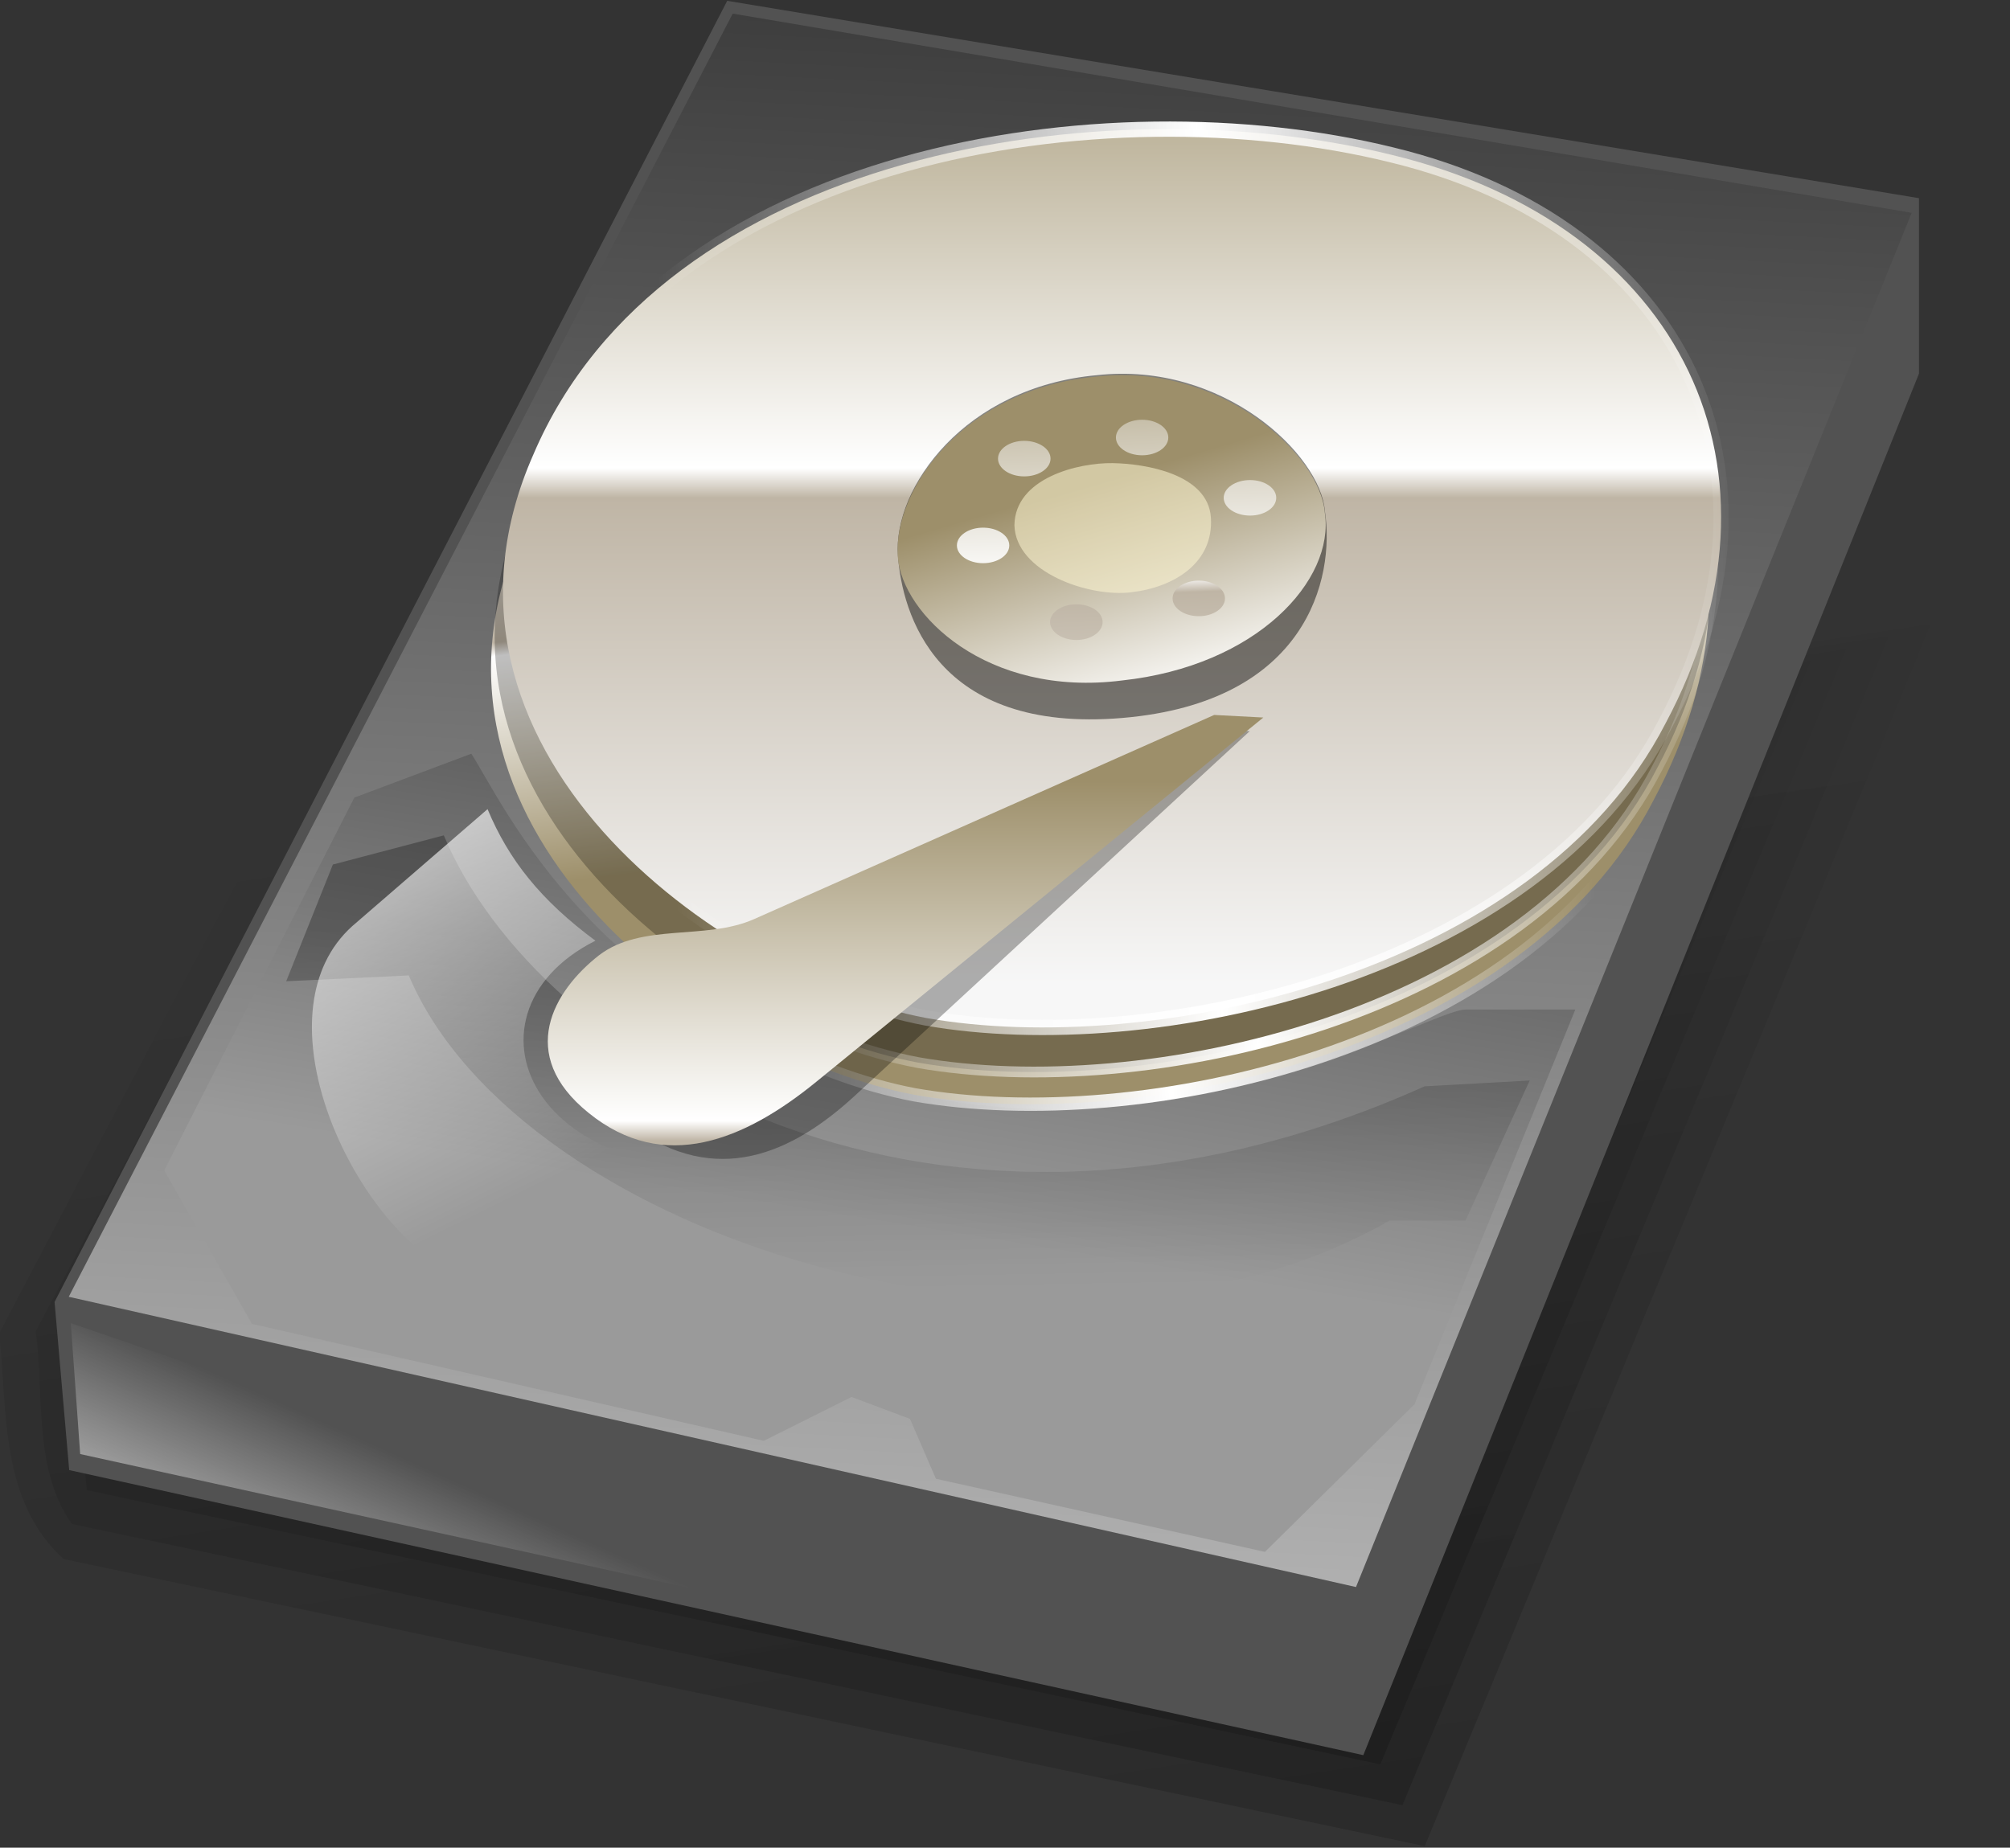 <?xml version="1.0" encoding="UTF-8" standalone="no"?>
<!-- Created with Inkscape (http://www.inkscape.org/) -->

<svg
   xmlns:dc="http://purl.org/dc/elements/1.1/"
   xmlns:cc="http://creativecommons.org/ns#"
   xmlns:rdf="http://www.w3.org/1999/02/22-rdf-syntax-ns#"
   xmlns:svg="http://www.w3.org/2000/svg"
   xmlns="http://www.w3.org/2000/svg"
   xmlns:xlink="http://www.w3.org/1999/xlink"
   xmlns:sodipodi="http://sodipodi.sourceforge.net/DTD/sodipodi-0.dtd"
   xmlns:inkscape="http://www.inkscape.org/namespaces/inkscape"
   height="123.547"
   id="svg1428"
   inkscape:version="0.48.2 r9819"
   sodipodi:docname="11949856611378140648gnome-dev-harddisk.svg"
   sodipodi:version="0.32"
   width="134.371"
   version="1.1">
  <rect width="100%" height="100%" fill="#333333" stroke="none"/>
  <defs
     id="defs1430">
    <linearGradient
       id="linearGradient1551">
      <stop
         id="stop1552"
         offset="0"
         style="stop-color:#ffffff;stop-opacity:0;" />
      <stop
         id="stop1553"
         offset="1"
         style="stop-color:#ffffff;stop-opacity:1;" />
    </linearGradient>
    <linearGradient
       id="linearGradient1546">
      <stop
         id="stop1547"
         offset="0"
         style="stop-color:#000;stop-opacity:1;" />
      <stop
         id="stop1548"
         offset="1"
         style="stop-color:#9a9a9a;stop-opacity:1;" />
    </linearGradient>
    <linearGradient
       id="linearGradient1502">
      <stop
         id="stop1503"
         offset="0"
         style="stop-color:#000000;stop-opacity:0;" />
      <stop
         id="stop1506"
         offset="1"
         style="stop-color:#000000;stop-opacity:0.281;" />
    </linearGradient>
    <linearGradient
       id="linearGradient1494">
      <stop
         id="stop1495"
         offset="0"
         style="stop-color:#9d8f6a;stop-opacity:1;" />
      <stop
         id="stop1496"
         offset="0.496"
         style="stop-color:#ffffff;stop-opacity:1;" />
      <stop
         id="stop1498"
         offset="0.525"
         style="stop-color:#bfb5a5;stop-opacity:1;" />
      <stop
         id="stop1497"
         offset="1"
         style="stop-color:#f7f7f7;stop-opacity:1;" />
    </linearGradient>
    <linearGradient
       id="linearGradient1461">
      <stop
         id="stop1462"
         offset="0"
         style="stop-color:#ffffff;stop-opacity:0;" />
      <stop
         id="stop1464"
         offset="0.5"
         style="stop-color:#ffffff;stop-opacity:1;" />
      <stop
         id="stop1463"
         offset="1"
         style="stop-color:#ffffff;stop-opacity:0;" />
    </linearGradient>
    <linearGradient
       id="linearGradient1454">
      <stop
         id="stop1455"
         offset="0"
         style="stop-color:#000;stop-opacity:1;" />
      <stop
         id="stop1456"
         offset="1"
         style="stop-color:#fff;stop-opacity:1;" />
    </linearGradient>
    <linearGradient
       id="linearGradient1457"
       x1="28.814"
       x2="10.583"
       xlink:href="#linearGradient1551"
       y1="221.796"
       y2="235.651"
       gradientTransform="matrix(1.709,0,0,0.585,-10.266,-26.836)"
       gradientUnits="userSpaceOnUse" />
    <linearGradient
       id="linearGradient1458"
       x1="55.601"
       x2="40.877"
       xlink:href="#linearGradient1454"
       y1="-30.81"
       y2="218.589"
       gradientTransform="matrix(1.082,0,0,0.924,-10.266,-26.836)"
       gradientUnits="userSpaceOnUse" />
    <linearGradient
       id="linearGradient1459"
       xlink:href="#linearGradient1502" />
    <linearGradient
       id="linearGradient1460"
       x1="55.239"
       x2="25.401"
       xlink:href="#linearGradient1461"
       y1="97.356"
       y2="29.79"
       gradientTransform="matrix(0.943,0,0,1.061,-10.266,-26.836)"
       gradientUnits="userSpaceOnUse" />
    <linearGradient
       id="linearGradient1465"
       x1="66.679"
       x2="66.679"
       xlink:href="#linearGradient1494"
       y1="28.158"
       y2="107.533"
       gradientTransform="matrix(1.162,0,0,0.861,-10.266,-26.836)"
       gradientUnits="userSpaceOnUse" />
    <linearGradient
       id="linearGradient1466"
       x1="47.243"
       x2="109.629"
       xlink:href="#linearGradient1461"
       y1="77.45"
       y2="76.103"
       gradientTransform="matrix(1.162,0,0,0.861,-10.266,-26.836)"
       gradientUnits="userSpaceOnUse" />
    <linearGradient
       id="linearGradient1467"
       x1="55.045"
       x2="109.279"
       xlink:href="#linearGradient1461"
       y1="85.877"
       y2="88.113"
       gradientTransform="matrix(1.163,0,0,0.86,-10.266,-26.836)"
       gradientUnits="userSpaceOnUse" />
    <linearGradient
       id="linearGradient1468"
       x1="48.888"
       x2="99.63"
       xlink:href="#linearGradient1461"
       y1="90.158"
       y2="86.571"
       gradientTransform="matrix(1.162,0,0,0.861,-10.266,-26.836)"
       gradientUnits="userSpaceOnUse" />
    <linearGradient
       id="linearGradient1469"
       x1="71.901"
       x2="85.293"
       xlink:href="#linearGradient1494"
       y1="69.209"
       y2="102.179"
       gradientTransform="matrix(1.18,0,0,0.848,-10.266,-26.836)"
       gradientUnits="userSpaceOnUse" />
    <linearGradient
       id="linearGradient1471"
       x1="64.117"
       x2="37.548"
       xlink:href="#linearGradient1546"
       y1="47.804"
       y2="140.377"
       gradientTransform="matrix(1.329,0,0,0.752,-10.266,-26.836)"
       gradientUnits="userSpaceOnUse" />
    <linearGradient
       id="linearGradient1500"
       x1="53.648"
       x2="53.648"
       xlink:href="#linearGradient1494"
       y1="101.896"
       y2="160.912"
       gradientTransform="matrix(1.289,0,0,0.776,-10.266,-26.836)"
       gradientUnits="userSpaceOnUse" />
    <linearGradient
       id="linearGradient1501"
       x1="69.364"
       x2="71.684"
       xlink:href="#linearGradient1494"
       y1="56.763"
       y2="101.294"
       gradientTransform="matrix(1.204,0,0,0.831,-10.266,-26.836)"
       gradientUnits="userSpaceOnUse" />
    <linearGradient
       id="linearGradient1507"
       x1="182.832"
       x2="205.016"
       xlink:href="#linearGradient1502"
       y1="175.805"
       y2="309.799"
       gradientTransform="scale(1.023,0.978)"
       gradientUnits="userSpaceOnUse" />
    <linearGradient
       id="linearGradient1550"
       x1="57.724"
       x2="55.957"
       xlink:href="#linearGradient1502"
       y1="184.343"
       y2="144.173"
       gradientTransform="matrix(1.636,0,0,0.611,-10.266,-26.836)"
       gradientUnits="userSpaceOnUse" />
    <linearGradient
       id="linearGradient1555"
       x1="83.123"
       x2="77.12"
       xlink:href="#linearGradient1494"
       y1="92.632"
       y2="56.942"
       gradientTransform="matrix(1.162,0,0,0.861,-10.266,-26.836)"
       gradientUnits="userSpaceOnUse" />
    <linearGradient
       id="linearGradient1556"
       xlink:href="#linearGradient1551" />
    <linearGradient
       inkscape:collect="always"
       xlink:href="#linearGradient1502"
       id="linearGradient3044"
       x1="179.836"
       y1="178.664"
       x2="200.257"
       y2="302.01"
       gradientTransform="scale(1.031,0.97)"
       gradientUnits="userSpaceOnUse" />
    <linearGradient
       inkscape:collect="always"
       xlink:href="#linearGradient1502"
       id="linearGradient3046"
       x1="178.65"
       y1="179.875"
       x2="198.413"
       y2="299.244"
       gradientTransform="scale(1.034,0.967)"
       gradientUnits="userSpaceOnUse" />
    <linearGradient
       inkscape:collect="always"
       xlink:href="#linearGradient1502"
       id="linearGradient3048"
       x1="181.359"
       y1="177.201"
       x2="202.66"
       y2="305.862"
       gradientTransform="scale(1.027,0.974)"
       gradientUnits="userSpaceOnUse" />
    <linearGradient
       inkscape:collect="always"
       xlink:href="#linearGradient1502"
       id="linearGradient3050"
       x1="182.832"
       y1="175.805"
       x2="205.016"
       y2="309.799"
       gradientTransform="scale(1.023,0.978)"
       gradientUnits="userSpaceOnUse" />
    <linearGradient
       inkscape:collect="always"
       xlink:href="#linearGradient1502"
       id="linearGradient3052"
       x1="177.864"
       y1="181.428"
       x2="197.193"
       y2="298.177"
       gradientTransform="scale(1.037,0.964)"
       gradientUnits="userSpaceOnUse" />
  </defs>
  <sodipodi:namedview
     bordercolor="#666666"
     borderopacity="1.0"
     id="base"
     inkscape:cx="281.90769"
     inkscape:cy="167.988"
     inkscape:pageopacity="0.0"
     inkscape:pageshadow="2"
     inkscape:window-height="546"
     inkscape:window-width="548"
     inkscape:window-x="139"
     inkscape:window-y="25"
     inkscape:zoom="0.64"
     pagecolor="#ffffff"
     showborder="false"
     showgrid="false"
     fit-margin-top="0"
     fit-margin-left="0"
     fit-margin-right="0"
     fit-margin-bottom="0"
     inkscape:window-maximized="0"
     inkscape:current-layer="svg1428" />
  <g
     id="g1583"
     style="fill:url(#linearGradient1507)"
     transform="matrix(1.084,0,0,1.043,-110.784,-136.851)">
    <path
       d="m 187.322,244.316 34.254,-85.184 0,-10.817 -73.465,-12.169 -41.465,80.226 0.901,10.366 79.775,17.578 z"
       id="path1557"
       style="fill:url(#linearGradient3044);fill-opacity:1;fill-rule:evenodd;stroke-width:1pt"
       inkscape:connector-curvature="0" />
    <path
       d="m 108.344,216.719 c 0.721,2.87 -0.698,8.431 2.875,9.09 25.021,5.512 50.042,11.023 75.063,16.535 11.198,-27.896 22.396,-55.792 33.594,-83.688 -0.156,-2.831 0.712,-7.014 -0.974,-9.032 -23.279,-3.864 -46.559,-7.729 -69.838,-11.593 -13.573,26.229 -27.146,52.458 -40.719,78.688 z"
       id="path1562"
       style="fill:url(#linearGradient3046);fill-opacity:1;fill-rule:evenodd;stroke-width:1pt"
       inkscape:connector-curvature="0" />
    <path
       d="m 146.688,134.031 c -14.058,27.515 -28.352,55.019 -42.281,82.531 0.499,4.073 -0.122,8.959 2.219,12.344 27.355,6.007 54.705,12.039 82.062,18.031 11.712,-29.266 23.517,-58.521 35.125,-87.812 0,-4.271 0,-8.542 0,-12.812 -25.65,-4.189 -51.29,-8.451 -76.938,-12.656 l -0.188,0.375 z"
       id="path1567"
       style="fill:url(#linearGradient3048);fill-opacity:1;fill-rule:evenodd;stroke-width:1pt"
       inkscape:connector-curvature="0" />
    <path
       d="m 145.438,131.531 c -14.395,28.388 -29.017,56.77 -43.281,85.156 0.487,4.951 0.042,10.802 3.969,14.469 27.98,6.133 55.955,12.288 83.938,18.406 12.005,-30.14 24.1,-60.272 36,-90.438 0,-4.938 0,-9.875 0,-14.812 -26.817,-4.356 -53.623,-8.783 -80.438,-13.156 l -0.188,0.375 z"
       id="path1576"
       style="fill:url(#linearGradient3050);fill-opacity:1;fill-rule:evenodd;stroke-width:1pt"
       inkscape:connector-curvature="0" />
    <path
       d="m 109.468,217.579 c 0.319,3.119 -0.132,8.498 4.375,8.343 23.917,5.282 47.833,10.563 71.75,15.845 11.052,-27.562 22.104,-55.125 33.156,-82.688 0.041,-2.972 1.155,-8.423 -3.428,-8.16 -21.878,-3.645 -43.756,-7.289 -65.634,-10.934 -13.406,25.865 -26.812,51.729 -40.219,77.594 z"
       id="path1582"
       style="fill:url(#linearGradient3052);fill-opacity:1;fill-rule:evenodd;stroke-width:1pt"
       inkscape:connector-curvature="0" />
  </g>
  <path
     d="m 91.139,117.36 37.147,-92.378 0,-11.731 L 48.615,0.055 3.648,87.056 4.626,98.298 91.139,117.36 z"
     id="path1432"
     style="fill:#525252;fill-rule:evenodd;stroke-width:1pt"
     inkscape:connector-curvature="0" />
  <path
     d="M 4.596,86.711 90.65,106.118 127.797,14.229 48.982,0.91 4.596,86.711 z"
     id="path1433"
     sodipodi:nodetypes="ccccc"
     style="fill:url(#linearGradient1458);fill-rule:evenodd;stroke-width:1pt"
     inkscape:connector-curvature="0" />
  <path
     d="m 31.508,50.398 -7.82,2.933 -12.708,24.927 5.865,10.264 34.214,7.82 5.865,-2.933 3.91,1.466 1.734,4.004 21.995,4.888 9.996,-9.869 10.753,-26.394 -7.332,0 c -2.444,0 -18.736,10.183 -38.124,5.377 C 39.98,68.076 33.626,53.657 31.508,50.398 z"
     id="path1470"
     sodipodi:nodetypes="cccccccccccczc"
     style="fill:url(#linearGradient1471);fill-opacity:1;fill-rule:evenodd;stroke-width:1pt"
     inkscape:connector-curvature="0" />
  <path
     d="M 92.226,15.484 C 73.044,10.761 43.494,15.254 34.854,35.53 26.214,55.115 47.123,70.552 61.121,73.202 76.155,75.852 101.903,70.322 110.544,53.502 119.53,36.682 111.753,20.208 92.226,15.484 z"
     id="path1439"
     sodipodi:nodetypes="czzzz"
     style="fill:url(#linearGradient1555);fill-rule:evenodd;stroke:url(#linearGradient1468);stroke-width:0.891"
     inkscape:connector-curvature="0" />
  <path
     d="m 97.969,81.615 -5.074,0 C 71.04,94.104 34.743,82.786 27.328,65.223 l -8.196,0.39 3.122,-7.806 7.415,-1.951 C 35.914,70.817 62.453,87.339 95.237,72.638 l 7.025,-0.39 -4.293,9.367 z"
     id="path1554"
     sodipodi:nodetypes="ccccccccc"
     style="fill:url(#linearGradient1550);fill-opacity:1;fill-rule:evenodd;stroke-width:1pt"
     inkscape:connector-curvature="0" />
  <path
     d="M 92.47,13.332 C 73.289,8.609 43.739,13.102 35.098,33.378 26.458,52.963 47.368,68.4 61.365,71.05 76.399,73.7 102.148,68.17 110.788,51.35 119.774,34.53 111.998,18.056 92.47,13.332 z"
     id="path1438"
     sodipodi:nodetypes="czzzz"
     style="fill-opacity:0.25;fill-rule:evenodd;stroke:url(#linearGradient1467);stroke-width:0.721"
     inkscape:connector-curvature="0" />
  <path
     d="M 93.025,10.352 C 73.844,5.629 44.294,10.122 35.653,30.398 27.013,49.983 47.923,65.42 61.92,68.07 76.954,70.72 102.703,65.19 111.343,48.37 120.329,31.55 112.553,15.076 93.025,10.352 z"
     id="path1437"
     sodipodi:nodetypes="czzzz"
     style="fill:url(#linearGradient1465);fill-rule:evenodd;stroke:url(#linearGradient1466);stroke-width:1.019"
     inkscape:connector-curvature="0" />
  <path
     d="m 73.358,25.084 c -8.894,0.79 -13.659,7.547 -13.332,12.057 0.277,3.821 2.483,11.919 14.997,10.866 12.342,-1.041 14.224,-9.321 13.551,-13.806 -0.277,-3.821 -6.851,-10.043 -15.216,-9.117 z"
     id="path1435"
     sodipodi:nodetypes="czzzz"
     style="fill-opacity:0.458;fill-rule:evenodd;stroke-width:1pt"
     inkscape:connector-curvature="0" />
  <path
     d="m 73.351,25.176 c -8.894,0.79 -13.659,7.547 -13.332,12.057 0.277,3.821 5.939,9.416 14.981,8.268 9.054,-0.975 14.239,-6.723 13.567,-11.208 -0.277,-3.821 -6.851,-10.043 -15.216,-9.117 z"
     id="path1436"
     sodipodi:nodetypes="czzzz"
     style="fill:url(#linearGradient1469);fill-rule:evenodd;stroke-width:1pt"
     inkscape:connector-curvature="0" />
  <path
     d="m 32.594,54.104 -9.042,7.82 c -6.236,5.61 -0.532,18.557 5.621,22.484 l 0.244,5.621 4.643,1.222 2.688,-4.155 11.975,2.688 5.132,-12.219 C 35.649,81.027 29.906,67.871 39.804,62.902 36.178,60.214 34.02,57.526 32.594,54.104 z"
     id="path1440"
     sodipodi:nodetypes="cccccccccc"
     style="fill:url(#linearGradient1460);fill-rule:evenodd;stroke:none"
     inkscape:connector-curvature="0" />
  <path
     d="m 51.445,62.367 c -3.036,1.44 -7.484,0.23 -10.02,2.419 -2.684,2.362 -4.604,6.624 0.828,10.541 5.63,4.09 10.7,1.812 14.908,-2.074 L 83.546,48.888 80.238,48.716 51.445,62.367 z"
     id="path1434"
     sodipodi:nodetypes="czzzccz"
     style="fill-opacity:0.302;fill-rule:evenodd;stroke-width:1pt"
     inkscape:connector-curvature="0" />
  <path
     d="m 74.383,30.967 c -2.311,-0.036 -6.524,0.997 -6.567,4.147 0.079,3.151 4.976,4.824 7.776,4.493 2.922,-0.331 5.559,-1.983 5.357,-5.011 -0.202,-2.906 -4.378,-3.593 -6.567,-3.629 z"
     id="path1441"
     sodipodi:nodetypes="czzzz"
     style="fill:#fff8d2;fill-opacity:0.542;fill-rule:evenodd;stroke-width:1pt"
     inkscape:connector-curvature="0" />
  <path
     d="m 50.411,61.457 c -3.244,1.44 -7.517,0.23 -10.368,2.419 -3.024,2.362 -5.559,6.624 -0.691,10.541 5.04,4.09 10.439,1.812 15.207,-2.074 L 84.454,47.978 81.171,47.805 50.411,61.457 z"
     id="path1499"
     sodipodi:nodetypes="czzzccz"
     style="fill:url(#linearGradient1500);fill-rule:evenodd;stroke-width:1pt"
     inkscape:connector-curvature="0" />
  <path
     d="m 76.352,28.067 c -0.968,0 -1.751,0.532 -1.751,1.188 0,0.657 0.783,1.188 1.751,1.188 0.968,0 1.751,-0.532 1.751,-1.188 0,-0.657 -0.783,-1.188 -1.751,-1.188 z m -7.883,1.411 c -0.968,0 -1.751,0.532 -1.751,1.188 0,0.657 0.783,1.188 1.751,1.188 0.968,0 1.761,-0.532 1.761,-1.188 0,-0.657 -0.794,-1.188 -1.761,-1.188 z m 15.098,2.621 c -0.968,0 -1.761,0.532 -1.761,1.188 0,0.657 0.794,1.188 1.761,1.188 0.968,0 1.751,-0.532 1.751,-1.188 0,-0.657 -0.783,-1.188 -1.751,-1.188 z m -17.846,3.183 c -0.968,0 -1.751,0.532 -1.751,1.188 0,0.657 0.783,1.188 1.751,1.188 0.968,0 1.751,-0.532 1.751,-1.188 0,-0.657 -0.783,-1.188 -1.751,-1.188 z m 14.419,3.544 c -0.968,0 -1.751,0.532 -1.751,1.188 0,0.657 0.783,1.188 1.751,1.188 0.968,0 1.751,-0.532 1.751,-1.188 0,-0.657 -0.783,-1.188 -1.751,-1.188 z m -8.18,1.581 c -0.968,0 -1.761,0.532 -1.761,1.188 0,0.657 0.794,1.199 1.761,1.199 0.968,0 1.751,-0.542 1.751,-1.199 0,-0.657 -0.783,-1.188 -1.751,-1.188 z"
     id="path1508"
     style="fill:url(#linearGradient1501);fill-opacity:1;fill-rule:evenodd;stroke-width:1pt"
     inkscape:connector-curvature="0" />
  <path
     d="m 4.734,88.476 0.625,8.75 L 75.047,112.539 4.734,88.476 z"
     id="path1589"
     style="fill:url(#linearGradient1457);fill-opacity:1;fill-rule:evenodd;stroke-width:1pt"
     inkscape:connector-curvature="0" />
</svg>
